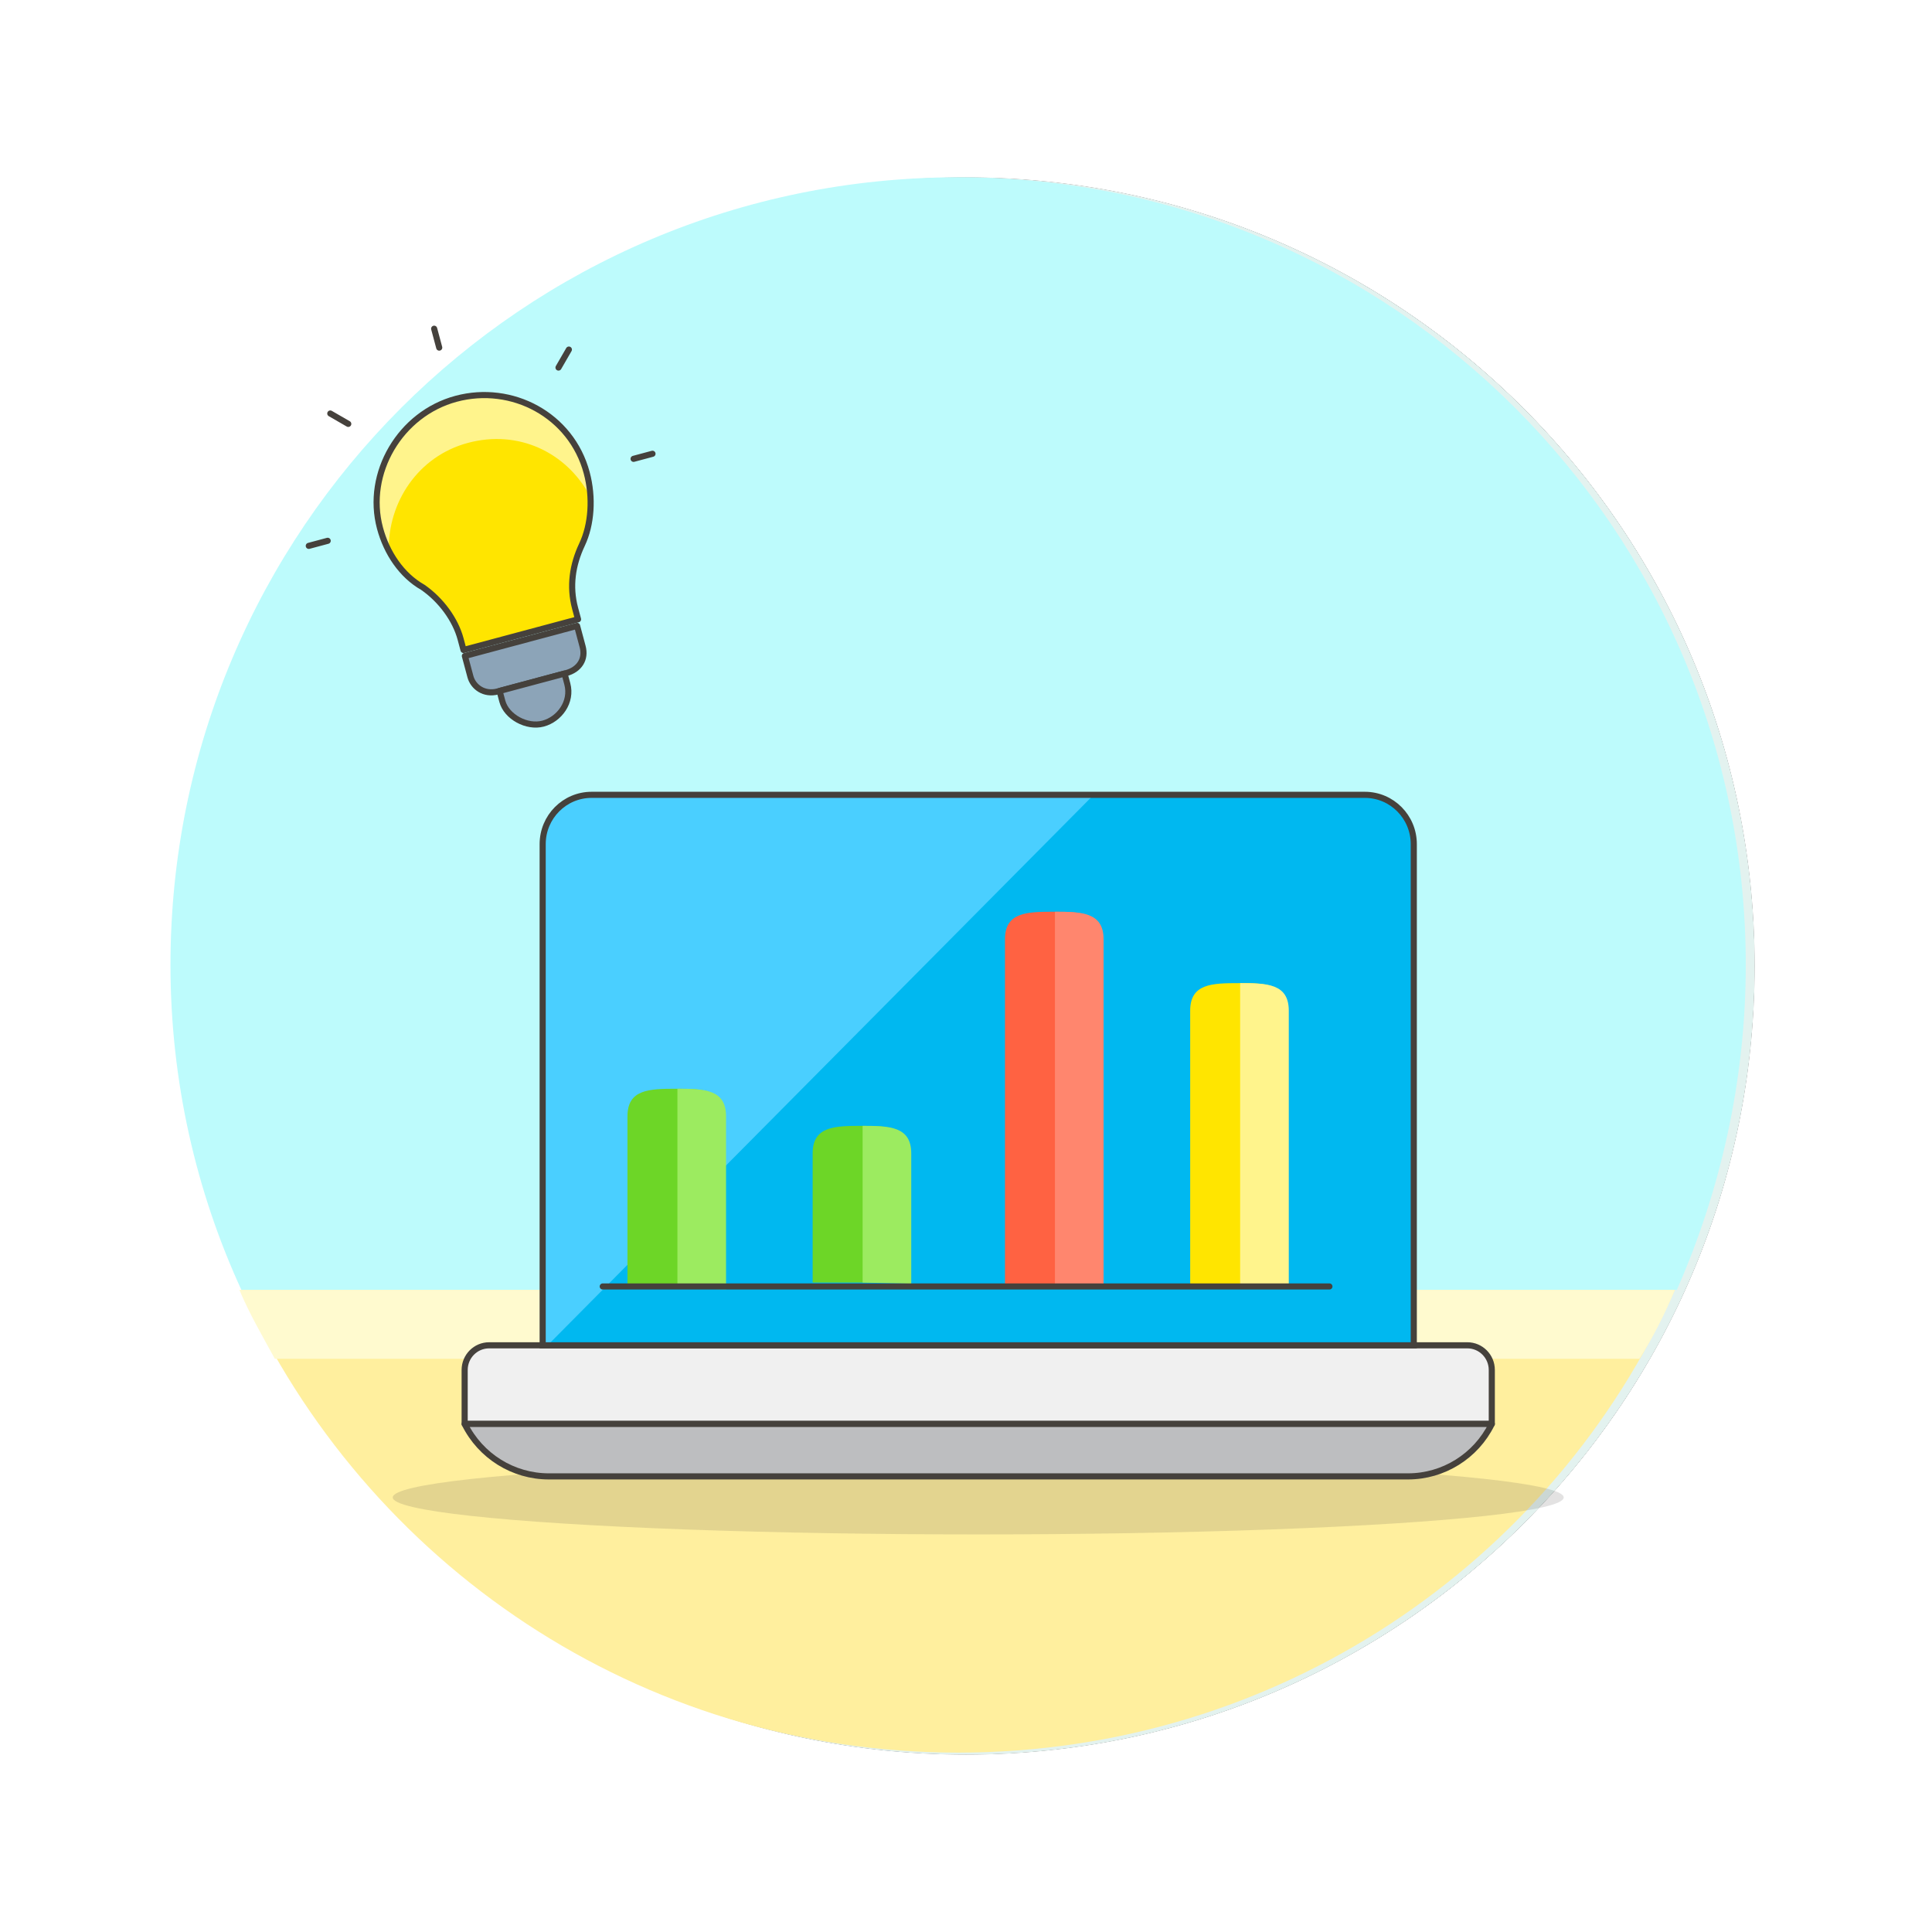 <?xml version="1.0" encoding="UTF-8"?>
<svg width="316px" height="316px" viewBox="0 0 316 316" version="1.1" xmlns="http://www.w3.org/2000/svg" xmlns:xlink="http://www.w3.org/1999/xlink">
    <!-- Generator: Sketch 46.2 (44496) - http://www.bohemiancoding.com/sketch -->
    <title>Energy Copy</title>
    <desc>Created with Sketch.</desc>
    <defs>
        <filter x="-10.2%" y="-10.2%" width="120.4%" height="120.4%" filterUnits="objectBoundingBox" id="filter-1">
            <feOffset dx="0" dy="0" in="SourceAlpha" result="shadowOffsetOuter1"></feOffset>
            <feGaussianBlur stdDeviation="7" in="shadowOffsetOuter1" result="shadowBlurOuter1"></feGaussianBlur>
            <feColorMatrix values="0 0 0 0 0   0 0 0 0 0   0 0 0 0 0  0 0 0 0.15 0" type="matrix" in="shadowBlurOuter1" result="shadowMatrixOuter1"></feColorMatrix>
            <feMerge>
                <feMergeNode in="shadowMatrixOuter1"></feMergeNode>
                <feMergeNode in="SourceGraphic"></feMergeNode>
            </feMerge>
        </filter>
    </defs>
    <g id="Page-1" stroke="none" stroke-width="1" fill="none" fill-rule="evenodd">
        <g id="Energy-Copy" filter="url(#filter-1)" transform="translate(21, 21)">
            <g id="shadow">
                <g id="path-1-link" transform="translate(8, 8)" fill-rule="nonzero" fill="#000000">
                    <path d="M129,258 C57.757,258 0,200.243 0,129 C0,57.757 57.757,0 129,0 C200.243,0 258,57.757 258,129 C258,200.243 200.243,258 129,258 Z" id="path-1"></path>
                </g>
                <g id="path-1-link" transform="translate(8, 8)" fill="#E3F2EF">
                    <path d="M129,258 C57.757,258 0,200.243 0,129 C0,57.757 57.757,0 129,0 C200.243,0 258,57.757 258,129 C258,200.243 200.243,258 129,258 Z" id="path-1"></path>
                </g>
                <path d="M137,273.5 C61.615,273.5 0.5,212.385 0.5,137 C0.5,61.615 61.615,0.5 137,0.5 C212.385,0.5 273.5,61.615 273.5,137 C273.5,212.385 212.385,273.5 137,273.5 Z" id="Shape" stroke="#FFFFFF" stroke-width="15"></path>
            </g>
            <g id="background" transform="translate(6, 8)" fill-rule="nonzero">
                <path d="M258.54,128.829 C258.54,57.651 200.89,0 129.712,0 C58.534,0 0.883,57.651 0.883,128.829 C0.883,147.831 5.07,165.867 12.477,181.971 L247.268,181.971 C254.354,165.867 258.54,147.831 258.54,128.829 Z" id="top" fill="#BDFBFC"></path>
                <path d="M12.477,181.971 C32.768,226.739 77.536,257.658 129.712,257.658 C181.887,257.658 226.977,226.739 246.946,181.971 L12.477,181.971 Z" id="bottom" fill="#FFEF9E"></path>
                <path d="M241.149,193.243 C243.403,189.7 245.336,185.836 246.946,181.971 L12.155,181.971 C13.766,185.836 16.02,189.7 17.953,193.243 L241.149,193.243 Z" id="mid" fill="#FFFACF"></path>
            </g>
            <g id="Group" transform="translate(59.165, 64.994) rotate(-15) translate(-59.165, -64.994) translate(29.665, 31.494)">
                <path d="M47,29.209 C47,19.442 38.959,12 29.5,12 C20.041,12 12,19.907 12,29.209 C12,33.395 13.419,37.581 16.257,40.372 C18.622,43.163 20.041,46.884 20.041,50.14 L20.041,52 L39.432,52 L39.432,50.14 C39.432,46.419 40.851,43.163 43.216,40.372 C45.581,37.581 47,33.395 47,29.209 Z" id="Shape" fill="#FFE500" fill-rule="nonzero"></path>
                <path d="M29.5,19.467 C38.014,19.467 44.635,25.067 46.527,33 C47,31.6 47,30.667 47,29.267 C47,19.467 38.959,12 29.5,12 C20.041,12 12,19.933 12,29.267 C12,30.667 12,32.067 12.473,33 C14.365,25.533 20.986,19.467 29.5,19.467 Z" id="Shape" fill="#FFF48C" fill-rule="nonzero"></path>
                <path d="M47,29.209 C47,19.442 38.959,12 29.5,12 C20.041,12 12,19.907 12,29.209 C12,33.395 13.419,37.581 16.257,40.372 C18.622,43.163 20.041,46.884 20.041,50.14 L20.041,52 L39.432,52 L39.432,50.14 C39.432,46.419 40.851,43.163 43.216,40.372 C45.581,37.581 47,33.395 47,29.209 Z" id="Shape" stroke="#45413C" stroke-linejoin="round"></path>
                <path d="M35.235,60 L23.693,60 C21.385,60 20,58.25 20,56.5 L20,53 L36.808,53 L39,53 L39,56.5 C39,58.6 37.544,60 35.235,60 Z" id="Shape" stroke="#45413C" fill="#8CA4B8" fill-rule="nonzero" stroke-linejoin="round"></path>
                <path d="M29.5,67 C26.75,67 24,64.375 24,61.75 L24,60 L35,60 L35,61.75 C35,64.812 32.25,67 29.5,67 Z" id="Shape" stroke="#45413C" fill="#8CA4B8" fill-rule="nonzero" stroke-linejoin="round"></path>
                <path d="M29,3.2 L29,0" id="Shape" stroke="#45413C" stroke-linecap="round" stroke-linejoin="round"></path>
                <path d="M47,11.4 L49.4,9" id="Shape" stroke="#45413C" stroke-linecap="round" stroke-linejoin="round"></path>
                <path d="M55,29 L58.2,29" id="Shape" stroke="#45413C" stroke-linecap="round" stroke-linejoin="round"></path>
                <path d="M11.4,11.4 L9,9" id="Shape" stroke="#45413C" stroke-linecap="round" stroke-linejoin="round"></path>
                <path d="M3.2,29 L0,29" id="Shape" stroke="#45413C" stroke-linecap="round" stroke-linejoin="round"></path>
            </g>
            <g id="Group" transform="translate(41, 105)">
                <ellipse id="Oval" fill="#45413C" fill-rule="nonzero" opacity="0.15" cx="98" cy="118.923" rx="95.764" ry="6.048"></ellipse>
                <path d="M178,94.04 L18,94.04 C15.792,94.04 14,95.847 14,98.073 L14,106.903 L182,106.903 L182,98.073 C182,95.847 180.208,94.04 178,94.04 Z" id="Shape" stroke="#45413C" fill="#F0F0F0" fill-rule="nonzero" stroke-linecap="round" stroke-linejoin="round"></path>
                <path d="M182,106.903 L14,106.903 C16.608,112.161 21.936,115.48 27.768,115.48 L168.3,115.48 C174.08,115.48 179.384,112.181 181.968,106.968 C181.988,106.927 182,106.903 182,106.903 Z" id="Shape" stroke="#45413C" fill="#BDBEC0" fill-rule="nonzero" stroke-linecap="round" stroke-linejoin="round"></path>
                <path d="M169.24,12.069 C169.24,7.613 165.66,4.004 161.24,4.004 L34.76,4.004 C30.34,4.004 26.76,7.613 26.76,12.069 L26.76,94.04 L169.24,94.04 L169.24,12.069 Z" id="Shape" fill="#00B8F0" fill-rule="nonzero"></path>
                <path d="M34.76,4.004 C30.34,4.004 26.76,7.613 26.76,12.069 L26.76,94.04 L27.568,94.04 L116.884,4.004 L34.76,4.004 Z" id="Shape" fill="#4ACFFF" fill-rule="nonzero"></path>
                <path d="M169.24,12.069 C169.24,7.613 165.656,4.004 161.24,4.004 L34.76,4.004 C30.344,4.004 26.76,7.613 26.76,12.069 L26.76,94.04 L169.24,94.04 L169.24,12.069 Z" id="Shape" stroke="#45413C"></path>
            </g>
            <g id="Group-12" transform="translate(77, 128)">
                <path d="M55.689,40.008 L34.566,40.008 C30.145,40.008 30.058,43.571 30.058,47.962 C30.058,52.353 30.145,55.917 34.566,55.917 L55.689,55.917 L55.689,40.008 Z" id="Shape-Copy-2" fill="#6DD627" fill-rule="nonzero" transform="translate(42.874, 47.962) rotate(90) translate(-42.874, -47.962) "></path>
                <path d="M28.893,37.434 L0.78,37.434 C-3.642,37.434 -3.728,40.998 -3.728,45.389 C-3.728,49.78 -3.642,53.343 0.78,53.343 L28.893,53.343 L28.893,37.434 Z" id="Shape-Copy-7" fill="#6DD627" fill-rule="nonzero" transform="translate(12.583, 45.389) rotate(90) translate(-12.583, -45.389) "></path>
                <path d="M105.039,22.88 L48.129,22.88 C43.708,22.88 43.621,26.443 43.621,30.834 C43.621,35.226 43.708,38.789 48.129,38.789 L105.039,38.789 L105.039,22.88 Z" id="Shape-Copy-3" fill="#FF6242" fill-rule="nonzero" transform="translate(74.33, 30.834) rotate(90) translate(-74.33, -30.834) "></path>
                <path d="M129.505,28.729 L84.246,28.729 C79.824,28.729 79.738,32.293 79.738,36.684 C79.738,41.075 79.824,44.638 84.246,44.638 L129.505,44.638 L129.505,28.729 Z" id="Shape-Copy-5" fill="#FFE500" fill-rule="nonzero" transform="translate(104.621, 36.684) rotate(90) translate(-104.621, -36.684) "></path>
                <path d="M59.791,52.032 L59.976,44.078 L38.668,44.078 C34.246,44.078 34.16,47.641 34.16,52.032 L59.791,52.032 Z" id="Shape-Copy-2" fill="#9CEB60" fill-rule="nonzero" transform="translate(47.068, 48.055) rotate(90) translate(-47.068, -48.055) "></path>
                <path d="M32.995,49.459 L33.18,41.504 L4.882,41.504 C0.46,41.504 0.374,45.068 0.374,49.459 L32.995,49.459 Z" id="Shape-Copy-8" fill="#9CEB60" fill-rule="nonzero" transform="translate(16.777, 45.481) rotate(90) translate(-16.777, -45.481) "></path>
                <path d="M109.049,34.812 L109.233,26.857 L52.324,26.857 C47.902,26.857 47.815,30.421 47.815,34.812 L109.049,34.812 Z" id="Shape-Copy-4" fill="#FF866E" fill-rule="nonzero" transform="translate(78.524, 30.834) rotate(90) translate(-78.524, -30.834) "></path>
                <path d="M133.515,40.661 L133.699,32.706 L88.44,32.706 C84.018,32.706 83.932,36.27 83.932,40.661 L133.515,40.661 Z" id="Shape-Copy-6" fill="#FFF48C" fill-rule="nonzero" transform="translate(108.816, 36.684) rotate(90) translate(-108.816, -36.684) "></path>
                <path d="M0.583,61.415 L119.44,61.415" id="Line-2" stroke="#45413C" stroke-linecap="round" stroke-linejoin="round"></path>
            </g>
        </g>
    </g>
</svg>